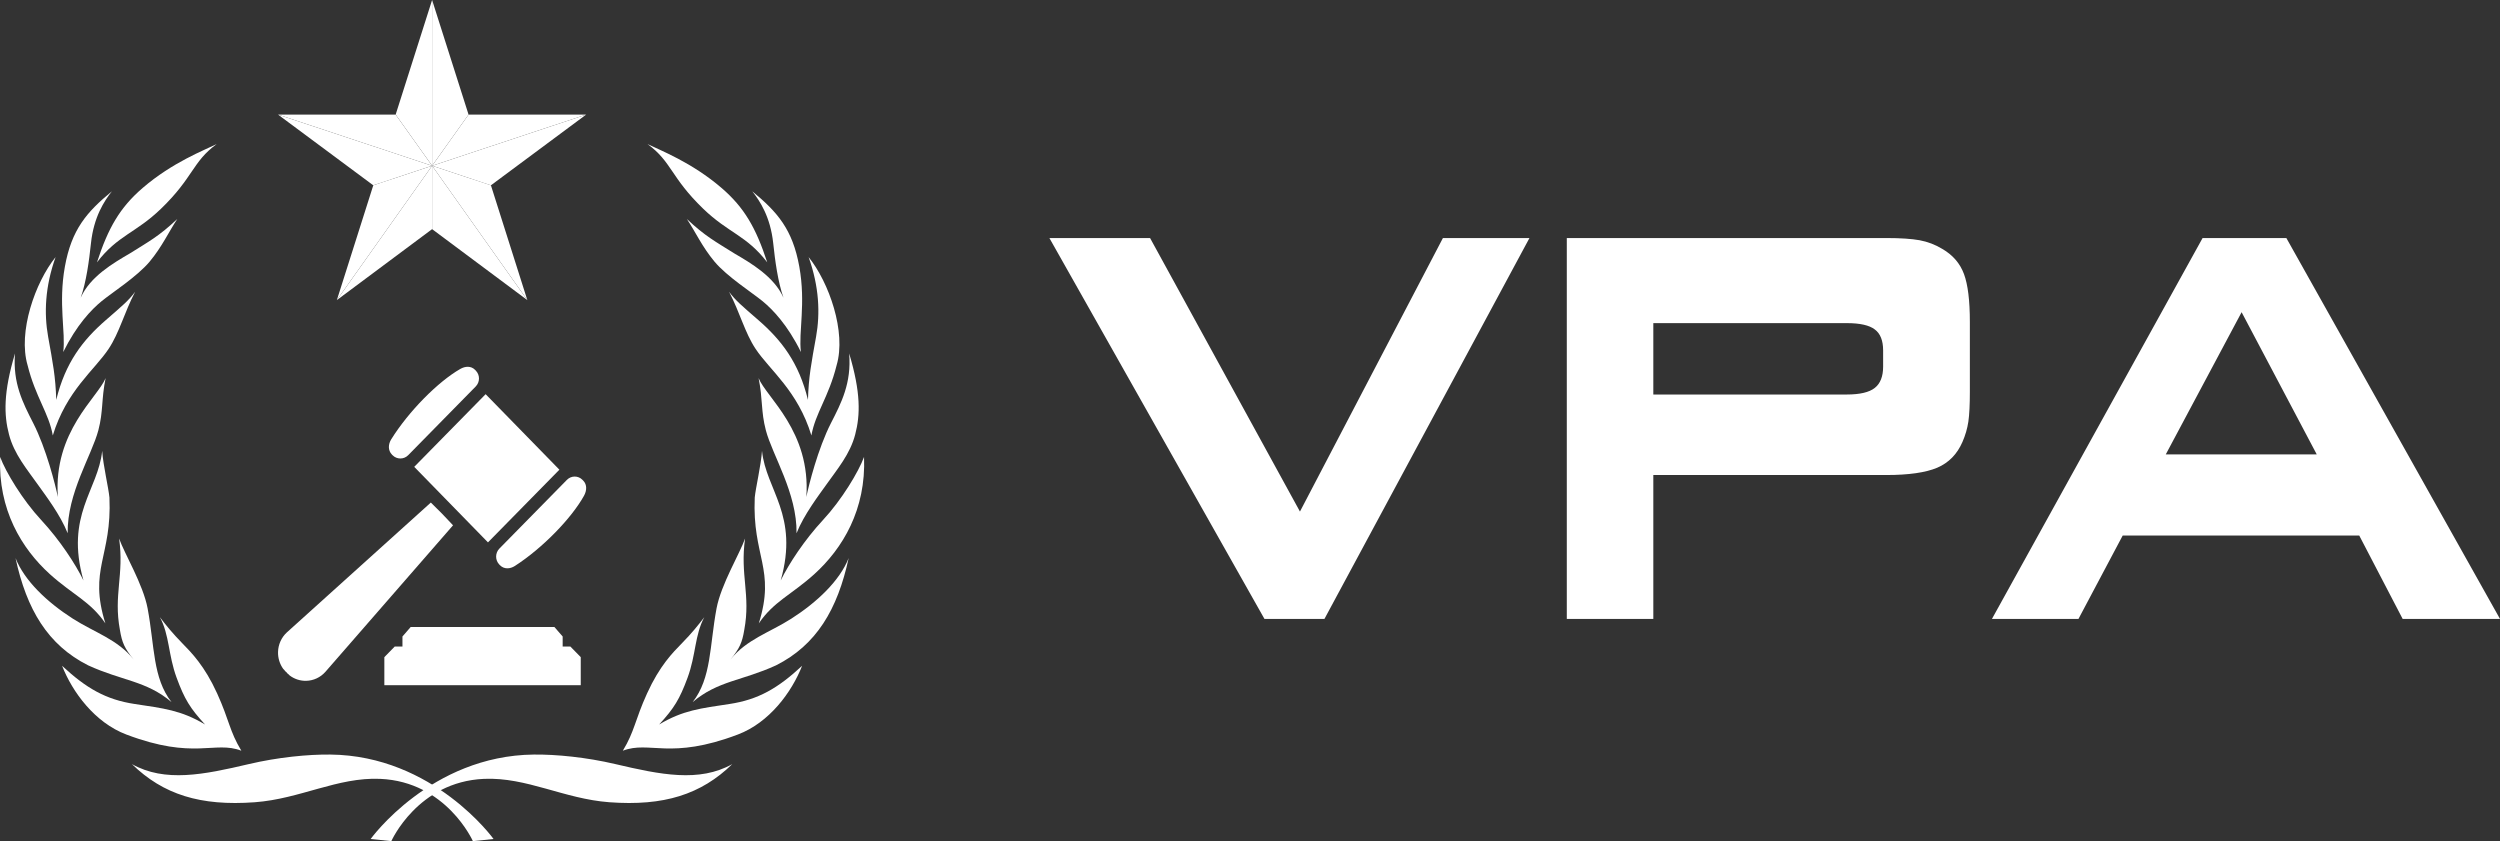 <svg width="107" height="36" viewBox="0 0 107 36" fill="none" xmlns="http://www.w3.org/2000/svg">
<rect x="0" y="0" width="107" height="36" fill="#333333" stroke="none"/>
<path fill-rule="evenodd" clip-rule="evenodd" d="M17.729 19.981L20.785 16.871L23.942 20.103L20.885 23.214L17.729 19.981Z" fill="white"/>
<path fill-rule="evenodd" clip-rule="evenodd" d="M17.471 19.482C17.285 19.671 16.985 19.67 16.8 19.482L16.773 19.454C16.601 19.277 16.613 19.015 16.743 18.805C17.494 17.598 18.754 16.332 19.7 15.791C19.91 15.67 20.16 15.654 20.331 15.828L20.364 15.862C20.547 16.049 20.546 16.352 20.363 16.539L17.471 19.482Z" fill="white"/>
<path fill-rule="evenodd" clip-rule="evenodd" d="M21.374 23.479C21.188 23.668 21.188 23.975 21.372 24.164L21.4 24.192C21.572 24.368 21.829 24.357 22.035 24.224C23.22 23.462 24.463 22.179 24.997 21.215C25.115 21.001 25.133 20.745 24.963 20.572L24.929 20.537C24.746 20.35 24.45 20.35 24.266 20.536L21.374 23.479Z" fill="white"/>
<path fill-rule="evenodd" clip-rule="evenodd" d="M12.259 28.769C12.201 28.739 12.177 28.67 12.123 28.63C11.973 28.422 11.893 28.167 11.9 27.905C11.908 27.585 12.044 27.283 12.276 27.068L18.44 21.509L18.923 21.989L19.39 22.483L13.925 28.757C13.715 28.994 13.418 29.132 13.105 29.139C12.848 29.145 12.598 29.063 12.395 28.908C12.356 28.854 12.289 28.829 12.259 28.769Z" fill="white"/>
<path fill-rule="evenodd" clip-rule="evenodd" d="M17.578 26.835L17.225 27.242V27.673H16.893L16.45 28.126V29.327H24.856V28.126L24.413 27.673H24.082V27.242L23.728 26.835H17.578Z" fill="white"/>
<path fill-rule="evenodd" clip-rule="evenodd" d="M15.864 35.909L16.749 36C16.749 36 17.878 33.457 20.718 33.335C22.542 33.257 24.138 34.191 26.08 34.336C28.413 34.509 30.006 34.005 31.342 32.703C29.929 33.498 28.265 33.156 26.338 32.703C25.086 32.409 23.803 32.285 22.85 32.295C18.432 32.339 15.864 35.909 15.864 35.909Z" fill="white"/>
<path fill-rule="evenodd" clip-rule="evenodd" d="M29.199 27.517C28.785 27.94 28.231 28.497 27.693 29.682C27.17 30.831 27.165 31.295 26.657 32.131C27.812 31.689 28.667 32.542 31.581 31.437C32.928 30.928 33.886 29.627 34.33 28.497C33.294 29.458 32.456 29.945 31.221 30.131C30.005 30.315 29.228 30.396 28.211 31.009C28.849 30.315 29.088 29.927 29.427 29.009C29.791 28.023 29.732 27.176 30.145 26.416C29.848 26.8 29.613 27.094 29.199 27.517Z" fill="white"/>
<path fill-rule="evenodd" clip-rule="evenodd" d="M30.667 26.045C30.366 27.662 30.454 29.014 29.646 30.049C30.723 29.134 31.77 29.14 33.214 28.477C34.937 27.609 35.847 26.092 36.323 23.884C35.941 24.858 34.962 25.78 33.872 26.477C32.942 27.072 31.95 27.363 31.261 28.233C31.66 27.742 31.765 27.504 31.855 26.957C32.134 25.46 31.668 24.611 31.889 23.048C31.665 23.694 30.862 25.004 30.667 26.045Z" fill="white"/>
<path fill-rule="evenodd" clip-rule="evenodd" d="M32.303 21.296C32.192 23.831 33.207 24.35 32.477 26.681C33.115 25.742 33.869 25.46 34.848 24.578C36.067 23.476 37.073 21.808 36.981 19.557C36.751 20.188 36.025 21.395 35.227 22.253C34.431 23.109 33.759 24.137 33.414 24.844C34.21 22.043 32.785 20.978 32.614 19.298C32.57 19.932 32.343 20.874 32.303 21.296Z" fill="white"/>
<path fill-rule="evenodd" clip-rule="evenodd" d="M32.778 18.415C32.563 17.593 32.654 17.104 32.468 16.183C32.796 17.006 34.71 18.464 34.511 21.271C34.617 20.756 35.009 19.197 35.566 18.107C36.005 17.25 36.45 16.395 36.344 15.127C36.847 16.798 36.822 17.761 36.602 18.598C36.385 19.434 35.838 20.077 35.368 20.741C35.059 21.178 34.404 22.03 34.092 22.823C34.117 21.105 33.062 19.492 32.778 18.415Z" fill="white"/>
<path fill-rule="evenodd" clip-rule="evenodd" d="M32.337 14.928C31.877 14.234 31.671 13.382 31.204 12.489C31.492 12.873 31.742 13.077 32.457 13.699C33.442 14.554 34.191 15.516 34.581 17.115C34.609 16.119 34.729 15.523 34.928 14.412C35.108 13.412 35.061 12.269 34.609 11.004C35.48 12.083 36.23 14.208 35.806 15.637C35.469 16.994 34.897 17.68 34.728 18.638C34.146 16.722 32.938 15.837 32.337 14.928Z" fill="white"/>
<path fill-rule="evenodd" clip-rule="evenodd" d="M32.641 12.893C32.205 12.534 31.113 11.836 30.578 11.194C30.045 10.551 29.774 9.939 29.398 9.373C30.186 10.115 30.617 10.336 31.42 10.841C32.149 11.267 33.134 11.841 33.533 12.743C33.294 12.065 33.174 11.168 33.094 10.412C32.975 9.287 32.526 8.602 32.197 8.188C33.273 9.073 33.924 9.819 34.21 11.412C34.497 13.006 34.17 14.209 34.28 15.067C33.709 13.909 33.077 13.252 32.641 12.893Z" fill="white"/>
<path fill-rule="evenodd" clip-rule="evenodd" d="M32.837 11.228C32.358 9.759 31.858 8.883 30.883 8.045C29.606 6.946 28.25 6.431 27.714 6.166C28.758 6.929 28.704 7.59 30.096 8.933C31.183 9.983 31.948 10.066 32.837 11.228Z" fill="white"/>
<path fill-rule="evenodd" clip-rule="evenodd" d="M21.124 35.909L20.239 36C20.239 36 19.11 33.457 16.27 33.335C14.446 33.257 12.85 34.191 10.908 34.336C8.575 34.509 6.982 34.005 5.646 32.703C7.059 33.498 8.723 33.156 10.65 32.703C11.902 32.409 13.185 32.285 14.138 32.295C18.556 32.339 21.124 35.909 21.124 35.909Z" fill="white"/>
<path fill-rule="evenodd" clip-rule="evenodd" d="M7.788 27.517C8.202 27.94 8.756 28.497 9.295 29.682C9.817 30.831 9.822 31.295 10.33 32.131C9.175 31.689 8.32 32.542 5.406 31.437C4.06 30.928 3.101 29.627 2.657 28.497C3.693 29.458 4.532 29.945 5.766 30.131C6.982 30.315 7.76 30.396 8.776 31.009C8.138 30.315 7.898 29.927 7.56 29.009C7.196 28.023 7.256 27.176 6.843 26.416C7.139 26.8 7.375 27.094 7.788 27.517Z" fill="white"/>
<path fill-rule="evenodd" clip-rule="evenodd" d="M6.319 26.045C6.621 27.662 6.533 29.014 7.34 30.049C6.264 29.134 5.216 29.14 3.773 28.477C2.05 27.609 1.14 26.092 0.664 23.884C1.046 24.858 2.025 25.78 3.115 26.477C4.044 27.072 5.037 27.363 5.726 28.233C5.326 27.742 5.222 27.504 5.132 26.957C4.853 25.46 5.318 24.611 5.098 23.048C5.322 23.694 6.125 25.004 6.319 26.045Z" fill="white"/>
<path fill-rule="evenodd" clip-rule="evenodd" d="M4.684 21.296C4.795 23.831 3.781 24.35 4.51 26.681C3.873 25.742 3.118 25.46 2.139 24.578C0.921 23.476 -0.086 21.808 0.006 19.557C0.236 20.188 0.963 21.395 1.76 22.253C2.556 23.109 3.229 24.137 3.573 24.844C2.777 22.043 4.203 20.978 4.373 19.298C4.417 19.932 4.645 20.874 4.684 21.296Z" fill="white"/>
<path fill-rule="evenodd" clip-rule="evenodd" d="M4.21 18.415C4.425 17.593 4.333 17.104 4.52 16.183C4.192 17.006 2.278 18.464 2.477 21.271C2.37 20.756 1.979 19.197 1.421 18.107C0.983 17.25 0.538 16.395 0.643 15.127C0.141 16.798 0.166 17.761 0.386 18.598C0.603 19.434 1.15 20.077 1.62 20.741C1.929 21.178 2.584 22.03 2.896 22.823C2.871 21.105 3.926 19.492 4.21 18.415Z" fill="white"/>
<path fill-rule="evenodd" clip-rule="evenodd" d="M4.651 14.928C5.112 14.234 5.318 13.382 5.783 12.489C5.497 12.873 5.246 13.077 4.531 13.699C3.546 14.554 2.797 15.516 2.407 17.115C2.379 16.119 2.259 15.523 2.06 14.412C1.881 13.412 1.927 12.269 2.379 11.004C1.508 12.083 0.759 14.208 1.182 15.637C1.519 16.994 2.091 17.68 2.26 18.638C2.842 16.722 4.05 15.837 4.651 14.928Z" fill="white"/>
<path fill-rule="evenodd" clip-rule="evenodd" d="M4.346 12.893C4.782 12.534 5.874 11.836 6.408 11.194C6.941 10.551 7.213 9.939 7.588 9.373C6.801 10.115 6.37 10.336 5.567 10.841C4.837 11.267 3.853 11.841 3.454 12.743C3.693 12.065 3.813 11.168 3.893 10.412C4.012 9.287 4.461 8.602 4.789 8.188C3.714 9.073 3.063 9.819 2.777 11.412C2.49 13.006 2.817 14.209 2.707 15.067C3.277 13.909 3.91 13.252 4.346 12.893Z" fill="white"/>
<path fill-rule="evenodd" clip-rule="evenodd" d="M4.151 11.228C4.629 9.759 5.13 8.883 6.105 8.045C7.382 6.946 8.738 6.431 9.274 6.166C8.23 6.929 8.284 7.59 6.892 8.933C5.805 9.983 5.04 10.066 4.151 11.228Z" fill="white"/>
<path fill-rule="evenodd" clip-rule="evenodd" d="M18.494 0L20.054 4.904L18.494 7.094V0Z" fill="white"/>
<path fill-rule="evenodd" clip-rule="evenodd" d="M18.494 0L16.934 4.904L18.494 7.094V0Z" fill="white"/>
<path fill-rule="evenodd" clip-rule="evenodd" d="M11.899 4.904H16.933L18.494 7.095L11.899 4.904Z" fill="white"/>
<path fill-rule="evenodd" clip-rule="evenodd" d="M11.899 4.904L15.976 7.931L18.494 7.095L11.899 4.904Z" fill="white"/>
<path fill-rule="evenodd" clip-rule="evenodd" d="M14.417 12.845L15.977 7.93L18.494 7.094L14.417 12.845Z" fill="white"/>
<path fill-rule="evenodd" clip-rule="evenodd" d="M14.417 12.845L18.494 9.807V7.094L14.417 12.845Z" fill="white"/>
<path fill-rule="evenodd" clip-rule="evenodd" d="M22.57 12.845L18.494 9.807V7.094L22.57 12.845Z" fill="white"/>
<path fill-rule="evenodd" clip-rule="evenodd" d="M22.57 12.845L21.011 7.93L18.494 7.094L22.57 12.845Z" fill="white"/>
<path fill-rule="evenodd" clip-rule="evenodd" d="M25.088 4.904L21.011 7.931L18.494 7.095L25.088 4.904Z" fill="white"/>
<path fill-rule="evenodd" clip-rule="evenodd" d="M25.088 4.904H20.054L18.494 7.095L25.088 4.904Z" fill="white"/>
<path fill-rule="evenodd" clip-rule="evenodd" d="M44.914 10.188H49.223L55.638 21.895L61.757 10.188H65.461L56.686 26.49H54.119L44.914 10.188ZM67.059 10.188H80.737C81.343 10.188 81.817 10.221 82.16 10.282C82.504 10.347 82.827 10.469 83.13 10.653C83.584 10.917 83.891 11.276 84.058 11.728C84.226 12.18 84.31 12.865 84.31 13.781V16.763C84.31 17.32 84.289 17.748 84.246 18.046C84.201 18.343 84.117 18.632 83.994 18.913C83.766 19.439 83.408 19.805 82.914 20.018C82.42 20.226 81.694 20.331 80.737 20.331H70.762V26.49H67.059V10.188ZM79.043 16.885C79.605 16.885 80.004 16.79 80.239 16.604C80.478 16.417 80.598 16.111 80.598 15.692V14.999C80.598 14.575 80.478 14.274 80.239 14.099C80.004 13.919 79.605 13.83 79.043 13.83H70.762V16.885H79.043ZM94.271 10.188H97.856L107 26.49H102.834L100.976 22.922H90.851L88.958 26.49H85.255L94.271 10.188ZM99.156 19.447L95.941 13.362L92.696 19.447H99.156Z" fill="white"/>
</svg>
